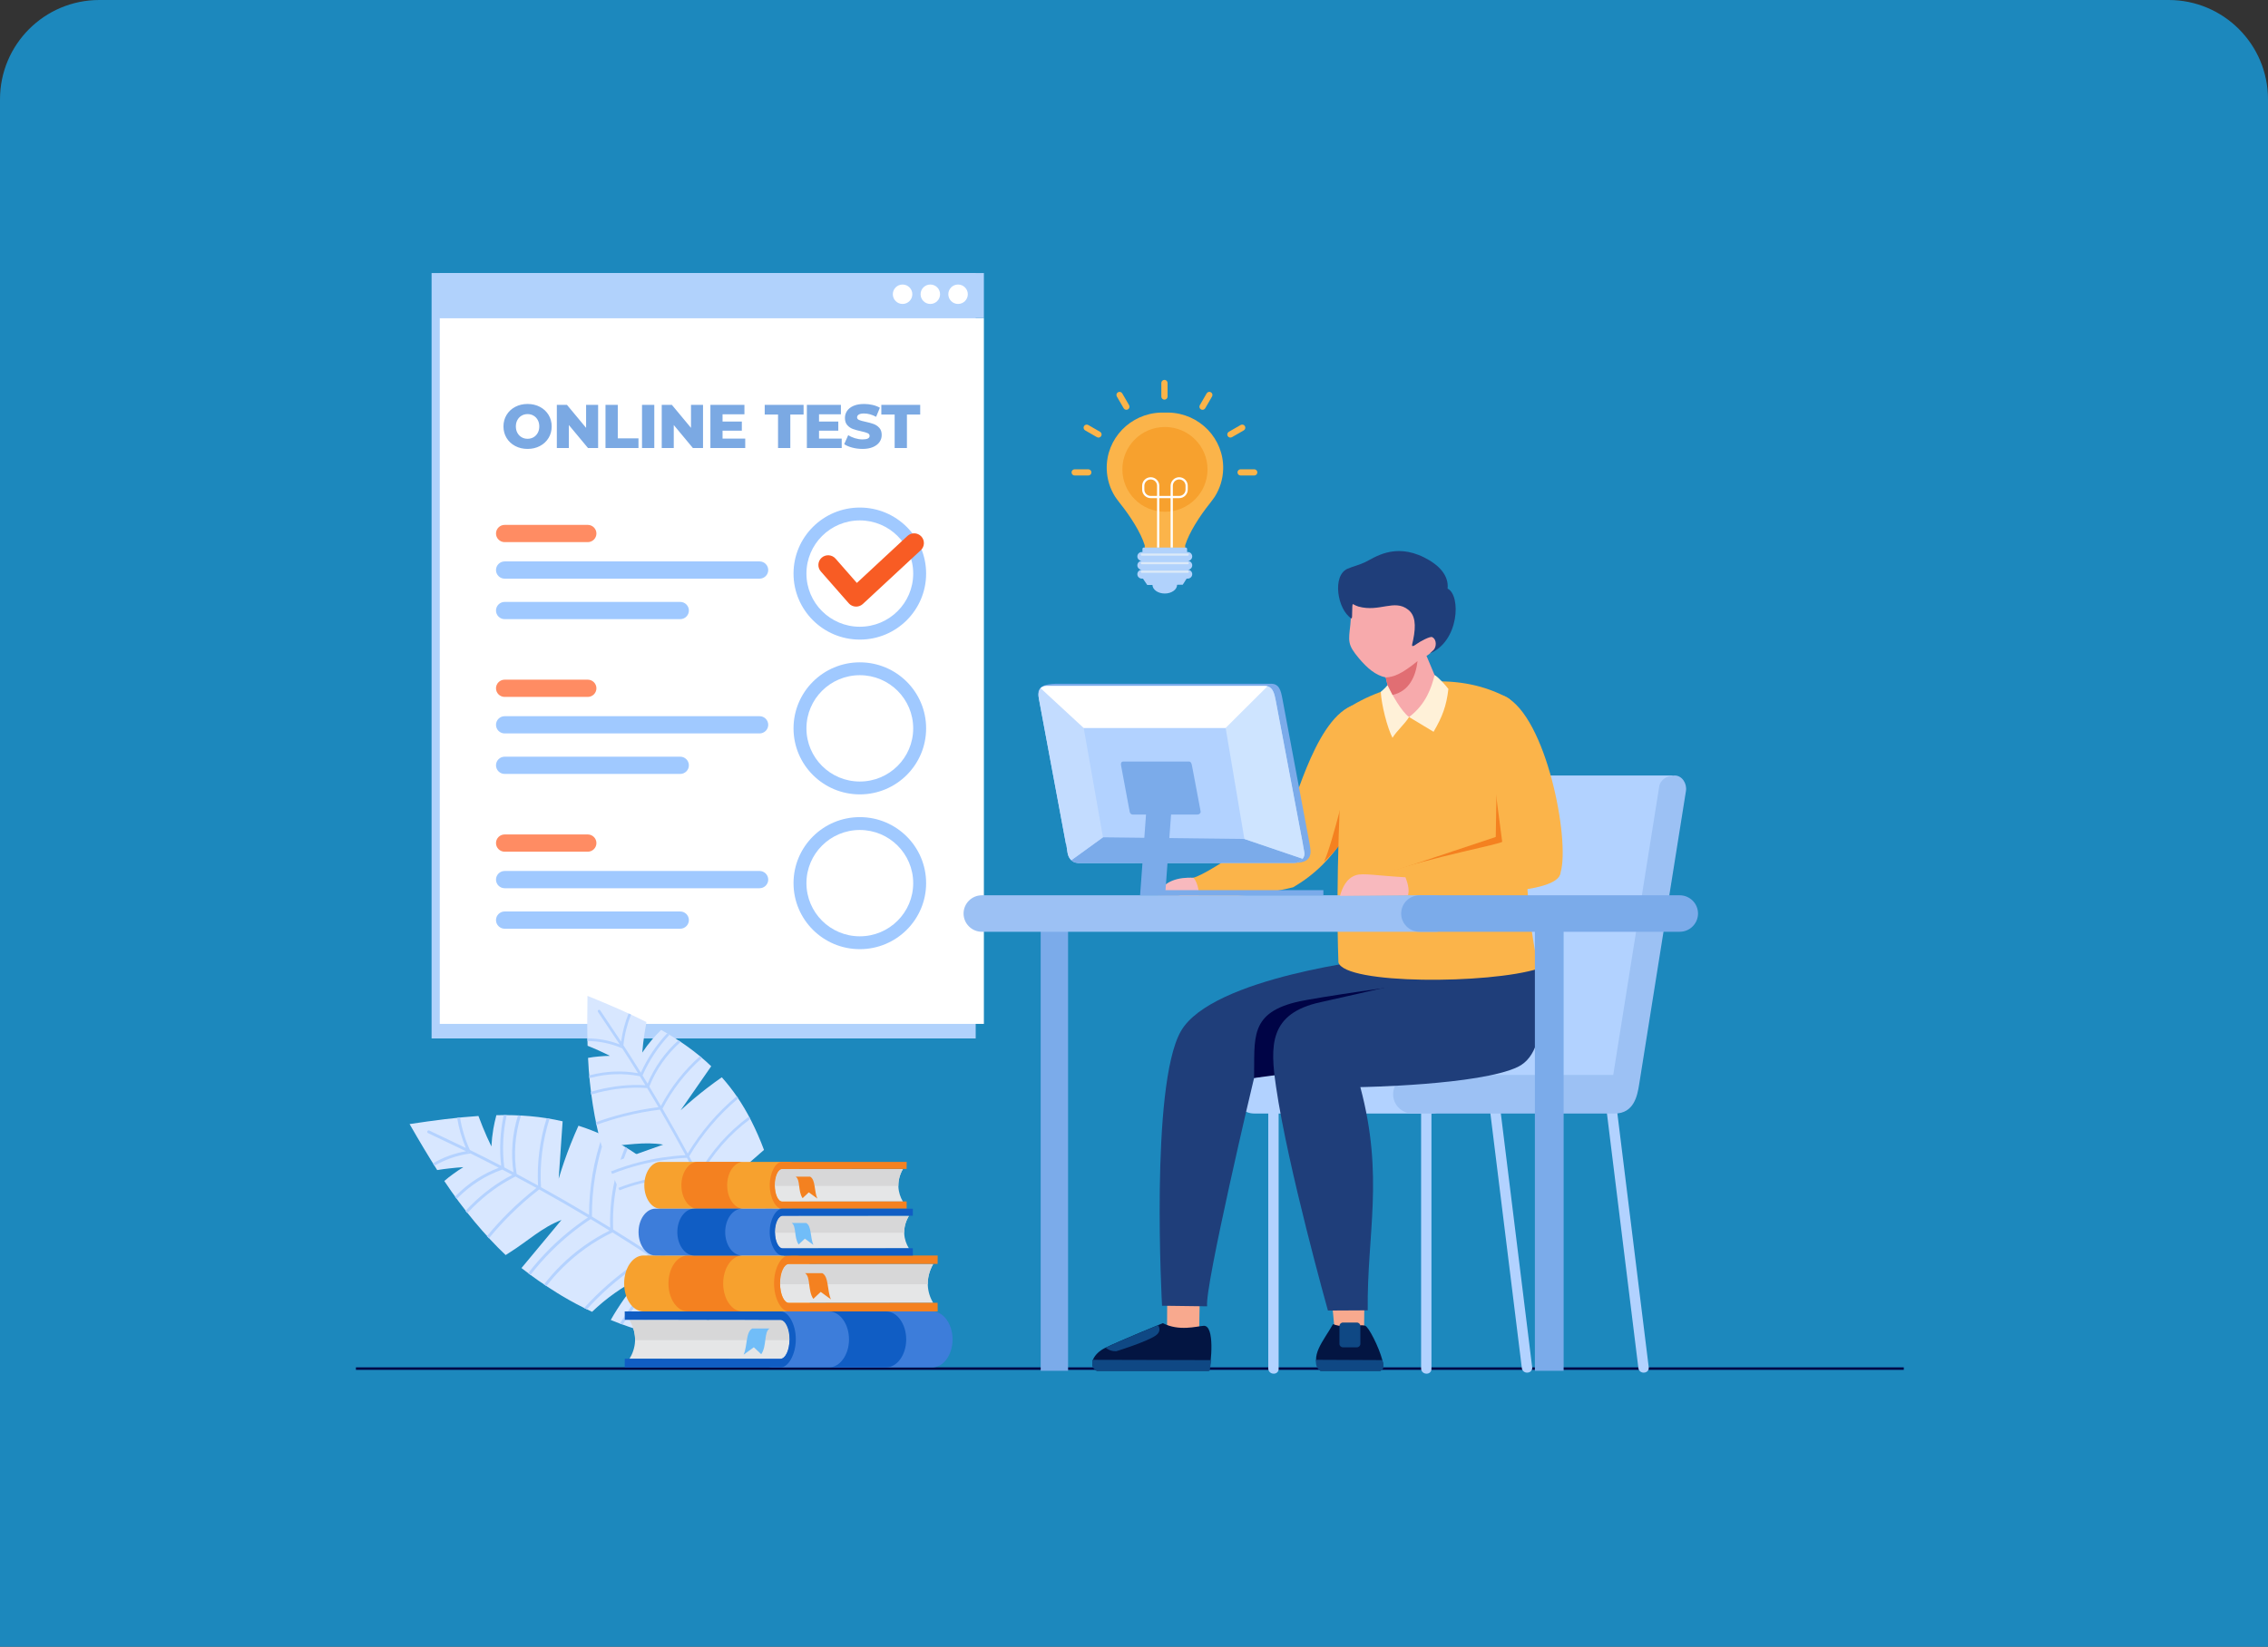 <svg width="274" height="199" viewBox="0 0 274 199" fill="none" xmlns="http://www.w3.org/2000/svg">
<rect x="0" y="0" width="274" height="199" fill="#333333" stroke="none"/>
<path d="M0 12C0 5.373 5.373 0 12 0H262C268.627 0 274 5.373 274 12V199H0V12Z" fill="#1C88BD"/>
<g clip-path="url(#clip0_484_802)">
<path d="M117.875 33H52.14V125.493H117.875V33Z" fill="#B1D2FC"/>
<path d="M84.048 145.683C85.39 147.152 86.628 148.728 87.735 150.38C86.664 151.322 85.67 152.349 84.762 153.443C85.877 152.605 87.118 151.933 88.423 151.446C90.6 154.917 93.503 159.524 94.274 163.39C91.467 163.647 87.204 162.732 84.233 162.317C84.775 161.203 85.352 160.114 85.971 159.046C84.789 159.97 83.674 160.975 82.632 162.059C79.634 161.529 76.64 160.674 73.784 159.516C74.772 157.748 76.004 156.105 77.227 154.477C75.14 155.538 73.216 156.909 71.527 158.529C70.263 157.937 69.041 157.288 67.858 156.581C67.661 156.462 67.465 156.342 67.268 156.218C65.708 155.246 64.301 154.27 63 153.237C63.26 152.925 63.52 152.613 63.779 152.301C65.13 150.678 66.484 149.048 67.834 147.426C65.476 148.323 63.744 149.994 61.605 151.337C61.432 151.445 61.26 151.558 61.088 151.669L61.086 151.667C58.648 149.365 55.956 146.169 53.675 142.718C54.031 142.408 54.404 142.116 54.79 141.841C55.173 141.558 55.576 141.29 55.982 141.044C55.426 141.08 54.87 141.132 54.312 141.195C53.815 141.251 53.314 141.316 52.818 141.398C51.757 139.733 50.66 137.893 49.482 135.839C52.447 135.39 55.2 135.034 57.801 134.862C57.966 135.313 58.141 135.759 58.323 136.202C58.643 136.994 58.991 137.775 59.368 138.541C59.403 137.832 59.48 137.126 59.6 136.422C59.7 135.866 59.819 135.315 59.966 134.766C62.762 134.701 65.4 134.906 67.972 135.507C67.924 136.154 67.886 136.802 67.838 137.448C67.725 139.114 67.607 140.775 67.496 142.443C67.915 141.034 68.396 139.646 68.936 138.279C69.234 137.526 69.551 136.779 69.885 136.038C71.962 136.692 74.001 137.635 76.061 138.937C77.211 139.667 78.341 140.471 79.432 141.348C79.234 141.958 79.035 142.568 78.835 143.181C78.361 144.644 77.889 146.106 77.411 147.565C78.53 146.286 79.645 145 80.764 143.722C80.972 143.486 81.175 143.25 81.38 143.017C82.308 143.86 83.198 144.749 84.05 145.683" fill="#D8E7FF"/>
<path d="M56.506 139.22L56.621 139.277L56.549 139.312C56.535 139.281 56.52 139.251 56.506 139.22ZM73.737 148.771L73.762 148.787L73.738 148.789V148.772L73.737 148.771ZM51.711 136.931C52.093 137.116 55.926 138.936 56.306 139.123C54.902 139.361 53.537 139.859 52.302 140.583L52.487 140.878C53.79 140.117 55.244 139.612 56.731 139.41L56.854 139.394C57.995 139.959 59.131 140.535 60.261 141.121C58.304 141.861 56.581 143.002 55.15 144.423C55.089 144.484 55.028 144.546 54.967 144.608C55.036 144.705 55.104 144.801 55.173 144.897C55.247 144.821 55.322 144.744 55.397 144.669C56.866 143.21 58.649 142.056 60.68 141.339C61.086 141.551 61.491 141.764 61.896 141.979C60.053 142.923 58.367 144.187 56.882 145.663C56.663 145.88 56.449 146.102 56.239 146.329C56.311 146.422 56.383 146.516 56.455 146.608C56.675 146.37 56.899 146.137 57.128 145.909C58.649 144.398 60.382 143.115 62.273 142.179C63.122 142.631 63.968 143.09 64.81 143.554C63.616 144.485 62.478 145.487 61.405 146.554C60.498 147.456 59.636 148.405 58.825 149.394C58.905 149.48 58.985 149.565 59.065 149.65C59.877 148.657 60.741 147.705 61.652 146.801C62.75 145.71 63.916 144.685 65.141 143.738C67.123 144.835 69.085 145.964 71.028 147.126C69.366 148.239 67.827 149.499 66.431 150.886C65.489 151.822 64.613 152.816 63.806 153.862C63.899 153.932 63.992 154.002 64.086 154.071C64.882 153.038 65.748 152.057 66.678 151.133C68.097 149.724 69.663 148.447 71.359 147.324C72.125 147.783 72.886 148.248 73.645 148.717C71.455 149.796 69.445 151.242 67.711 152.965C66.999 153.672 66.333 154.427 65.722 155.222C65.819 155.286 65.915 155.351 66.013 155.415C66.611 154.639 67.262 153.903 67.958 153.211C69.714 151.465 71.759 150.009 73.988 148.937L73.996 148.933C75.441 149.83 76.875 150.745 78.297 151.677C75.962 153.09 73.798 154.784 71.862 156.708C71.418 157.149 70.986 157.603 70.567 158.067C70.676 158.121 70.783 158.174 70.892 158.228C71.286 157.793 71.692 157.369 72.109 156.954C74.064 155.012 76.255 153.304 78.62 151.889C79.309 152.343 79.995 152.8 80.678 153.262C80.029 153.79 79.407 154.351 78.814 154.941C77.305 156.44 75.983 158.128 74.892 159.949C75.004 159.991 75.114 160.032 75.225 160.072C76.294 158.297 77.587 156.652 79.06 155.187C79.67 154.581 80.31 154.006 80.979 153.466C81.68 153.941 82.379 154.421 83.074 154.905C81.686 155.718 80.403 156.71 79.263 157.843C78.398 158.704 77.614 159.645 76.927 160.653C77.043 160.69 77.159 160.726 77.275 160.762C77.935 159.806 78.684 158.91 79.51 158.09C80.668 156.939 81.974 155.938 83.389 155.125C84.358 155.803 85.321 156.488 86.279 157.182C84.622 157.938 83.105 158.997 81.813 160.281C81.378 160.713 80.97 161.17 80.59 161.649C80.716 161.678 80.843 161.706 80.97 161.733C81.311 161.312 81.675 160.91 82.06 160.527C83.37 159.225 84.917 158.16 86.604 157.418C87.744 158.248 88.874 159.089 89.996 159.941C88.96 160.396 88.009 161.049 87.205 161.848C86.945 162.107 86.7 162.38 86.474 162.668L86.87 162.732C87.053 162.511 87.248 162.298 87.452 162.095C88.272 161.28 89.251 160.623 90.316 160.184C94.145 163.104 90.623 161.36 94.236 164.54L94.584 164.382C90.929 161.16 94.406 162.865 90.529 159.91C90.648 158.813 91.029 157.741 91.62 156.798C91.557 156.681 91.493 156.565 91.429 156.45C90.789 157.416 90.365 158.522 90.207 159.665C89.083 158.812 87.95 157.969 86.808 157.138C87.397 155.594 88.247 154.144 89.306 152.864L89.112 152.552C88.014 153.858 87.131 155.342 86.516 156.926C85.537 156.216 84.553 155.516 83.562 154.824C83.937 152.532 84.93 150.331 86.394 148.505C86.321 148.409 86.248 148.314 86.175 148.22C84.679 150.062 83.656 152.282 83.246 154.603C82.568 154.132 81.889 153.665 81.206 153.202C82.036 150.818 83.264 148.566 84.827 146.567C84.749 146.477 84.671 146.388 84.594 146.299C83.007 148.317 81.757 150.59 80.907 153C80.214 152.532 79.519 152.069 78.822 151.609C79.578 148.944 80.926 146.435 82.733 144.313C82.65 144.23 82.567 144.148 82.484 144.067C80.661 146.203 79.295 148.725 78.516 151.408C77.048 150.446 75.568 149.501 74.076 148.577C73.933 145.256 74.548 141.895 75.839 138.805C75.739 138.742 75.638 138.681 75.538 138.62C74.243 141.698 73.611 145.042 73.718 148.356C72.985 147.904 72.25 147.456 71.512 147.014C71.489 143.732 72.04 140.439 73.125 137.319C73.019 137.269 72.912 137.219 72.806 137.17C71.724 140.27 71.163 143.541 71.162 146.804C69.247 145.661 67.314 144.548 65.362 143.467C65.187 140.685 65.54 137.864 66.391 135.192C66.275 135.172 66.159 135.153 66.043 135.134C65.212 137.761 64.856 140.53 65.001 143.266C64.144 142.794 63.283 142.327 62.419 141.867C62.029 139.53 62.215 137.089 62.938 134.811C62.818 134.804 62.699 134.798 62.578 134.793C61.887 137.012 61.694 139.379 62.033 141.661C61.664 141.465 61.294 141.27 60.924 141.077C60.657 138.983 60.756 136.835 61.213 134.759C61.093 134.758 60.975 134.758 60.855 134.758C60.421 136.771 60.315 138.848 60.548 140.881C59.295 140.23 58.036 139.592 56.769 138.967C56.197 137.726 55.796 136.404 55.579 135.052L55.231 135.087C55.43 136.338 55.783 137.563 56.28 138.726C55.959 138.568 52.185 136.778 51.863 136.622C51.776 136.579 51.672 136.615 51.63 136.702C51.588 136.789 51.623 136.893 51.711 136.935L51.711 136.931Z" fill="#B4D2FF"/>
<path d="M118.864 38.44H53.129V123.733H118.864V38.44Z" fill="white"/>
<path d="M93.921 144.621C94.293 146.432 94.53 148.28 94.625 150.127C93.319 150.372 92.033 150.722 90.783 151.167C92.075 151.026 93.389 151.076 94.666 151.306C94.749 155.115 94.867 160.177 93.637 163.634C91.269 162.509 88.297 159.755 86.118 158.013C87.085 157.38 88.067 156.781 89.072 156.222C87.684 156.4 86.312 156.675 84.96 157.048C82.815 155.202 80.829 153.098 79.098 150.816C80.734 149.87 82.505 149.141 84.26 148.419C82.084 148.277 79.89 148.461 77.764 148.956C77.037 147.883 76.369 146.784 75.762 145.657C75.66 145.469 75.562 145.279 75.463 145.087C74.679 143.57 74.02 142.122 73.474 140.679C73.83 140.552 74.188 140.426 74.545 140.299C76.401 139.642 78.263 138.98 80.119 138.323C77.803 137.922 75.619 138.436 73.266 138.497C73.076 138.501 72.884 138.51 72.694 138.517V138.514C71.844 135.517 71.218 131.682 71.042 127.84C71.476 127.761 71.914 127.705 72.354 127.668C72.796 127.623 73.246 127.601 73.687 127.596C73.225 127.362 72.757 127.139 72.279 126.925C71.855 126.734 71.422 126.548 70.987 126.377C70.935 124.542 70.936 122.551 70.975 120.348C73.561 121.396 75.933 122.416 78.097 123.513C78.013 123.952 77.94 124.391 77.874 124.832C77.751 125.618 77.656 126.407 77.592 127.199C77.959 126.648 78.359 126.12 78.79 125.614C79.136 125.216 79.495 124.832 79.874 124.463C82.143 125.736 84.155 127.152 85.924 128.852C85.577 129.347 85.237 129.847 84.889 130.342C84.003 131.621 83.114 132.893 82.228 134.175C83.237 133.247 84.285 132.365 85.371 131.527C85.969 131.066 86.58 130.619 87.201 130.185C88.549 131.694 89.731 133.415 90.755 135.433C91.326 136.563 91.847 137.742 92.3 138.961C91.849 139.356 91.399 139.749 90.946 140.144C89.867 141.09 88.792 142.036 87.712 142.975C89.217 142.483 90.724 141.984 92.23 141.491C92.509 141.401 92.785 141.308 93.061 141.219C93.4 142.333 93.688 143.468 93.922 144.618" fill="#D8E7FF"/>
<path d="M74.98 126.387L75.045 126.487L74.971 126.481C74.974 126.45 74.977 126.418 74.98 126.387M84.197 142.2L84.21 142.225L84.19 142.214L84.197 142.2ZM72.239 122.281C72.455 122.61 74.652 125.884 74.867 126.213C73.629 125.738 72.299 125.488 70.966 125.481L70.972 125.805C72.379 125.813 73.783 126.1 75.069 126.643L75.176 126.689C75.819 127.682 76.451 128.682 77.075 129.687C75.156 129.35 73.232 129.445 71.409 129.903C71.33 129.923 71.252 129.943 71.174 129.964C71.182 130.074 71.192 130.184 71.201 130.293C71.296 130.267 71.392 130.241 71.489 130.217C73.361 129.747 75.339 129.669 77.306 130.059C77.53 130.422 77.751 130.784 77.972 131.148C76.047 131.029 74.094 131.241 72.201 131.717C71.922 131.788 71.644 131.863 71.368 131.944C71.381 132.054 71.394 132.162 71.408 132.27C71.697 132.184 71.987 132.104 72.28 132.031C74.219 131.543 76.218 131.339 78.178 131.487C78.641 132.252 79.099 133.02 79.551 133.791C78.151 133.969 76.762 134.232 75.393 134.575C74.236 134.867 73.093 135.216 71.972 135.623C71.995 135.729 72.018 135.836 72.042 135.942C73.166 135.533 74.312 135.182 75.473 134.89C76.873 134.538 78.295 134.272 79.728 134.095C80.788 135.912 81.818 137.747 82.817 139.597C80.956 139.699 79.123 139.977 77.344 140.424C76.143 140.727 74.966 141.106 73.821 141.56C73.861 141.66 73.903 141.759 73.945 141.859C75.076 141.411 76.237 141.037 77.423 140.739C79.231 140.284 81.094 140.007 82.988 139.913C83.38 140.643 83.767 141.376 84.151 142.111C81.883 141.936 79.583 142.138 77.373 142.694C76.466 142.922 75.572 143.211 74.703 143.556C74.749 143.654 74.796 143.751 74.843 143.849C75.693 143.512 76.565 143.232 77.453 143.008C79.692 142.445 82.024 142.25 84.319 142.45H84.328C85.055 143.854 85.765 145.266 86.457 146.686C83.914 146.709 81.373 147.037 78.905 147.658C78.338 147.801 77.777 147.958 77.219 148.131C77.28 148.225 77.341 148.319 77.403 148.413C77.926 148.253 78.453 148.105 78.984 147.972C81.477 147.346 84.046 147.019 86.614 147.01C86.948 147.699 87.278 148.39 87.604 149.084C86.832 149.199 86.066 149.352 85.31 149.543C83.385 150.027 81.522 150.749 79.779 151.689C79.847 151.774 79.917 151.86 79.987 151.945C81.69 151.031 83.511 150.329 85.39 149.856C86.168 149.661 86.954 149.505 87.748 149.389C88.082 150.102 88.411 150.818 88.736 151.534C87.237 151.526 85.737 151.711 84.283 152.077C83.18 152.354 82.102 152.735 81.071 153.215C81.147 153.299 81.222 153.383 81.297 153.468C82.282 153.016 83.31 152.655 84.362 152.39C85.838 152.019 87.362 151.838 88.883 151.859C89.334 152.861 89.777 153.866 90.211 154.875C88.525 154.693 86.805 154.821 85.157 155.235C84.604 155.374 84.058 155.546 83.525 155.749C83.612 155.832 83.7 155.914 83.788 155.996C84.263 155.822 84.746 155.672 85.237 155.549C86.908 155.129 88.654 155.011 90.359 155.218C90.874 156.422 91.376 157.631 91.867 158.845C90.82 158.717 89.747 158.789 88.722 159.046C88.391 159.13 88.064 159.232 87.745 159.354L88.031 159.594C88.284 159.504 88.541 159.425 88.801 159.36C89.846 159.097 90.943 159.035 92.005 159.189C93.672 163.342 91.689 160.276 93.059 164.533L93.413 164.572C92.029 160.262 93.995 163.275 92.308 159.072C92.927 158.251 93.745 157.574 94.668 157.1C94.673 156.977 94.677 156.854 94.682 156.731C93.708 157.201 92.839 157.885 92.168 158.724C91.677 157.508 91.173 156.296 90.657 155.09C91.867 154.134 93.24 153.377 94.698 152.855L94.692 152.514C93.19 153.038 91.775 153.806 90.525 154.781C90.082 153.75 89.63 152.722 89.168 151.699C90.562 150.044 92.409 148.754 94.453 147.987C94.441 147.876 94.428 147.766 94.415 147.655C92.337 148.42 90.457 149.709 89.019 151.372C88.703 150.674 88.383 149.978 88.058 149.284C89.861 147.77 91.921 146.551 94.126 145.694C94.107 145.585 94.088 145.477 94.067 145.369C91.833 146.23 89.747 147.456 87.915 148.98C87.585 148.277 87.251 147.577 86.912 146.878C88.791 145.105 91.069 143.738 93.528 142.897C93.501 142.792 93.475 142.687 93.446 142.582C90.967 143.426 88.669 144.795 86.763 146.572C86.049 145.106 85.316 143.648 84.565 142.201C86.038 139.478 88.136 137.081 90.646 135.221C90.596 135.123 90.544 135.026 90.493 134.93C87.986 136.778 85.883 139.153 84.383 141.854C84.014 141.144 83.64 140.438 83.261 139.733C84.811 137.098 86.826 134.725 89.185 132.744C89.124 132.654 89.063 132.564 89.001 132.474C86.654 134.441 84.642 136.791 83.081 139.4C82.096 137.578 81.082 135.77 80.037 133.98C81.227 131.672 82.858 129.582 84.816 127.849C84.733 127.778 84.649 127.708 84.565 127.638C82.644 129.346 81.036 131.391 79.844 133.648C79.384 132.864 78.919 132.082 78.448 131.304C79.253 129.249 80.568 127.386 82.236 125.906C82.144 125.844 82.05 125.782 81.957 125.721C80.343 127.169 79.058 128.97 78.237 130.957C78.036 130.625 77.833 130.294 77.629 129.964C78.416 128.162 79.523 126.491 80.881 125.047C80.786 124.99 80.691 124.933 80.596 124.877C79.286 126.281 78.209 127.892 77.423 129.628C76.732 128.514 76.029 127.405 75.315 126.305C75.45 125.04 75.762 123.793 76.235 122.608L75.94 122.471C75.501 123.566 75.197 124.714 75.04 125.879C74.858 125.601 72.695 122.378 72.512 122.101C72.463 122.026 72.362 122.005 72.286 122.055C72.211 122.104 72.19 122.204 72.24 122.279L72.239 122.281Z" fill="#B4D2FF"/>
<path d="M108.436 64.772C107.27 63.609 105.657 62.89 103.876 62.89C102.095 62.89 100.483 63.609 99.316 64.772C98.149 65.934 97.427 67.54 97.427 69.315C97.427 71.089 98.149 72.695 99.316 73.858C100.483 75.02 102.095 75.739 103.876 75.739C105.657 75.739 107.269 75.02 108.436 73.858C109.603 72.695 110.325 71.089 110.325 69.315C110.325 67.54 109.603 65.935 108.436 64.772ZM103.876 61.336C106.088 61.336 108.09 62.229 109.54 63.673C110.989 65.117 111.886 67.112 111.886 69.315C111.886 71.518 110.989 73.512 109.54 74.957C108.091 76.401 106.088 77.293 103.876 77.293C101.665 77.293 99.662 76.4 98.213 74.957C96.763 73.512 95.867 71.518 95.867 69.315C95.867 67.112 96.763 65.117 98.213 63.673C99.662 62.229 101.665 61.336 103.876 61.336Z" fill="#A0C9FF"/>
<path d="M108.084 50.094H106.474V48.923H111.17V50.094H109.567V54.145H108.084V50.094ZM104.197 54.249C103.772 54.249 103.361 54.197 102.961 54.092C102.562 53.988 102.237 53.848 101.988 53.674L102.475 52.585C102.709 52.739 102.982 52.864 103.291 52.959C103.601 53.053 103.906 53.1 104.205 53.1C104.774 53.1 105.058 52.959 105.058 52.675C105.058 52.526 104.977 52.416 104.815 52.343C104.652 52.271 104.392 52.195 104.032 52.116C103.638 52.031 103.308 51.94 103.044 51.843C102.779 51.746 102.552 51.591 102.362 51.377C102.172 51.163 102.078 50.875 102.078 50.512C102.078 50.193 102.165 49.906 102.34 49.65C102.514 49.394 102.775 49.191 103.122 49.042C103.47 48.893 103.895 48.819 104.4 48.819C104.744 48.819 105.083 48.857 105.418 48.934C105.753 49.011 106.047 49.125 106.302 49.274L105.845 50.371C105.345 50.102 104.862 49.968 104.392 49.968C104.098 49.968 103.883 50.012 103.748 50.099C103.613 50.186 103.546 50.299 103.546 50.438C103.546 50.578 103.626 50.682 103.786 50.752C103.945 50.822 104.202 50.894 104.557 50.968C104.956 51.053 105.287 51.144 105.549 51.241C105.811 51.338 106.039 51.492 106.231 51.703C106.423 51.915 106.519 52.202 106.519 52.565C106.519 52.879 106.431 53.162 106.257 53.415C106.082 53.669 105.82 53.871 105.47 54.023C105.121 54.175 104.696 54.251 104.197 54.251L104.197 54.249ZM101.688 53.003V54.145H97.479V48.922H101.59V50.064H98.947V50.944H101.276V52.048H98.947V53.003H101.688ZM93.996 50.094H92.386V48.923H97.082V50.094H95.479V54.145H93.996V50.094ZM90.033 53.003V54.145H85.825V48.922H89.936V50.064H87.293V50.944H89.622V52.048H87.293V53.003H90.033ZM84.933 48.922V54.145H83.712L81.398 51.362V54.145H79.945V48.922H81.166L83.48 51.705V48.922H84.933ZM77.563 48.922H79.046V54.145H77.563V48.922ZM73.151 48.922H74.635V52.973H77.136V54.144H73.151V48.921V48.922ZM72.26 48.922V54.145H71.039L68.725 51.362V54.145H67.272V48.922H68.493L70.807 51.705V48.922H72.26ZM63.737 53.026C64.001 53.026 64.241 52.964 64.456 52.839C64.67 52.715 64.84 52.539 64.965 52.313C65.09 52.087 65.152 51.827 65.152 51.534C65.152 51.24 65.09 50.981 64.965 50.754C64.84 50.528 64.67 50.353 64.456 50.228C64.242 50.104 64.002 50.042 63.737 50.042C63.472 50.042 63.233 50.104 63.018 50.228C62.803 50.353 62.634 50.528 62.509 50.754C62.384 50.981 62.322 51.24 62.322 51.534C62.322 51.827 62.384 52.087 62.509 52.313C62.634 52.54 62.803 52.715 63.018 52.839C63.232 52.964 63.472 53.026 63.737 53.026ZM63.737 54.249C63.182 54.249 62.685 54.133 62.243 53.899C61.801 53.665 61.454 53.341 61.202 52.929C60.95 52.516 60.824 52.052 60.824 51.534C60.824 51.016 60.95 50.551 61.202 50.138C61.454 49.726 61.801 49.403 62.243 49.169C62.685 48.935 63.183 48.818 63.737 48.818C64.291 48.818 64.789 48.935 65.231 49.169C65.673 49.403 66.02 49.726 66.272 50.138C66.524 50.551 66.65 51.017 66.65 51.534C66.65 52.051 66.524 52.516 66.272 52.929C66.02 53.342 65.673 53.665 65.231 53.899C64.789 54.133 64.291 54.249 63.737 54.249Z" fill="#7BA9E3"/>
<path fill-rule="evenodd" clip-rule="evenodd" d="M103.517 70.445L109.632 64.765C110.109 64.323 110.859 64.35 111.302 64.825C111.746 65.3 111.72 66.048 111.242 66.489L104.226 73.002L104.208 73.017C103.719 73.442 102.97 73.392 102.542 72.907L99.162 69.053C98.734 68.567 98.784 67.818 99.272 67.392C99.761 66.966 100.511 67.017 100.939 67.502L103.517 70.445H103.517Z" fill="#F85C24"/>
<path d="M108.436 83.476C107.27 82.314 105.657 81.595 103.876 81.595C102.095 81.595 100.483 82.314 99.316 83.476C98.149 84.638 97.427 86.245 97.427 88.019C97.427 89.793 98.149 91.399 99.316 92.562C100.483 93.724 102.095 94.444 103.876 94.444C105.657 94.444 107.269 93.724 108.436 92.562C109.603 91.4 110.325 89.793 110.325 88.019C110.325 86.245 109.603 84.639 108.436 83.476ZM103.876 80.04C106.088 80.04 108.09 80.934 109.54 82.377C110.989 83.821 111.886 85.816 111.886 88.019C111.886 90.222 110.989 92.217 109.54 93.661C108.091 95.105 106.088 95.998 103.876 95.998C101.665 95.998 99.662 95.105 98.213 93.661C96.763 92.217 95.867 90.222 95.867 88.019C95.867 85.816 96.763 83.821 98.213 82.377C99.662 80.934 101.665 80.04 103.876 80.04Z" fill="#A0C9FF"/>
<path d="M108.436 102.182C107.27 101.019 105.657 100.3 103.876 100.3C102.095 100.3 100.483 101.019 99.316 102.182C98.149 103.344 97.427 104.95 97.427 106.724C97.427 108.499 98.149 110.104 99.316 111.267C100.483 112.43 102.095 113.149 103.876 113.149C105.657 113.149 107.269 112.43 108.436 111.267C109.603 110.105 110.325 108.499 110.325 106.724C110.325 104.95 109.603 103.345 108.436 102.182ZM103.876 98.746C106.088 98.746 108.09 99.639 109.54 101.082C110.989 102.526 111.886 104.521 111.886 106.724C111.886 108.927 110.989 110.922 109.54 112.366C108.091 113.81 106.088 114.703 103.876 114.703C101.665 114.703 99.662 113.81 98.213 112.366C96.763 110.923 95.867 108.927 95.867 106.724C95.867 104.521 96.763 102.527 98.213 101.082C99.662 99.639 101.665 98.746 103.876 98.746Z" fill="#A0C9FF"/>
<path fill-rule="evenodd" clip-rule="evenodd" d="M60.968 63.43H71.009C71.585 63.43 72.055 63.899 72.055 64.473C72.055 65.046 71.585 65.515 71.009 65.515H60.968C60.392 65.515 59.922 65.046 59.922 64.473C59.922 63.899 60.392 63.43 60.968 63.43Z" fill="#FF8C63"/>
<path fill-rule="evenodd" clip-rule="evenodd" d="M60.968 67.845H91.765C92.34 67.845 92.811 68.314 92.811 68.887C92.811 69.46 92.34 69.929 91.765 69.929H60.968C60.392 69.929 59.922 69.46 59.922 68.887C59.922 68.314 60.392 67.845 60.968 67.845Z" fill="#A0C9FF"/>
<path fill-rule="evenodd" clip-rule="evenodd" d="M60.968 72.738H82.18C82.755 72.738 83.226 73.207 83.226 73.78C83.226 74.353 82.755 74.822 82.18 74.822H60.968C60.392 74.822 59.922 74.353 59.922 73.78C59.922 73.207 60.392 72.738 60.968 72.738Z" fill="#A0C9FF"/>
<path fill-rule="evenodd" clip-rule="evenodd" d="M60.968 82.135H71.009C71.585 82.135 72.055 82.605 72.055 83.178C72.055 83.751 71.585 84.22 71.009 84.22H60.968C60.392 84.22 59.922 83.751 59.922 83.178C59.922 82.605 60.392 82.135 60.968 82.135Z" fill="#FF8C63"/>
<path fill-rule="evenodd" clip-rule="evenodd" d="M60.968 100.84H71.009C71.585 100.84 72.055 101.309 72.055 101.882C72.055 102.456 71.585 102.925 71.009 102.925H60.968C60.392 102.925 59.922 102.456 59.922 101.882C59.922 101.309 60.392 100.84 60.968 100.84Z" fill="#FF8C63"/>
<path fill-rule="evenodd" clip-rule="evenodd" d="M60.968 86.549H91.765C92.34 86.549 92.811 87.018 92.811 87.591C92.811 88.165 92.34 88.633 91.765 88.633H60.968C60.392 88.633 59.922 88.165 59.922 87.591C59.922 87.018 60.392 86.549 60.968 86.549Z" fill="#A0C9FF"/>
<path fill-rule="evenodd" clip-rule="evenodd" d="M60.968 105.254H91.765C92.34 105.254 92.811 105.723 92.811 106.296C92.811 106.87 92.34 107.339 91.765 107.339H60.968C60.392 107.339 59.922 106.87 59.922 106.296C59.922 105.723 60.392 105.254 60.968 105.254Z" fill="#A0C9FF"/>
<path fill-rule="evenodd" clip-rule="evenodd" d="M60.968 91.443H82.18C82.755 91.443 83.226 91.912 83.226 92.485C83.226 93.058 82.755 93.527 82.18 93.527H60.968C60.392 93.527 59.922 93.058 59.922 92.485C59.922 91.912 60.392 91.443 60.968 91.443Z" fill="#A0C9FF"/>
<path fill-rule="evenodd" clip-rule="evenodd" d="M60.968 110.148H82.18C82.755 110.148 83.226 110.617 83.226 111.19C83.226 111.763 82.755 112.232 82.18 112.232H60.968C60.392 112.232 59.922 111.763 59.922 111.19C59.922 110.617 60.392 110.148 60.968 110.148Z" fill="#A0C9FF"/>
<path d="M118.864 33H53.129V38.44H118.864V33Z" fill="#B1D2FC"/>
<path fill-rule="evenodd" clip-rule="evenodd" d="M109.042 34.385C109.692 34.385 110.219 34.91 110.219 35.558C110.219 36.206 109.692 36.731 109.042 36.731C108.391 36.731 107.864 36.206 107.864 35.558C107.864 34.91 108.391 34.385 109.042 34.385Z" fill="white"/>
<path fill-rule="evenodd" clip-rule="evenodd" d="M112.393 34.385C113.044 34.385 113.571 34.91 113.571 35.558C113.571 36.206 113.044 36.731 112.393 36.731C111.743 36.731 111.216 36.206 111.216 35.558C111.216 34.91 111.743 34.385 112.393 34.385Z" fill="white"/>
<path fill-rule="evenodd" clip-rule="evenodd" d="M115.745 34.385C116.395 34.385 116.923 34.91 116.923 35.558C116.923 36.206 116.395 36.731 115.745 36.731C115.094 36.731 114.567 36.206 114.567 35.558C114.567 34.91 115.094 34.385 115.745 34.385Z" fill="white"/>
<path d="M230 165.242H43V165.543H230V165.242Z" fill="#000446"/>
<path fill-rule="evenodd" clip-rule="evenodd" d="M195.302 133.774L194.06 133.936L197.936 165.333C197.978 165.674 198.292 165.916 198.634 165.872L198.704 165.863C199.007 165.823 199.224 165.544 199.187 165.243L195.301 133.775L195.302 133.774Z" fill="#B2D2FF"/>
<path fill-rule="evenodd" clip-rule="evenodd" d="M172.937 133.727H171.685V165.376C171.685 165.719 171.967 165.999 172.311 165.999H172.383C172.688 165.999 172.937 165.75 172.937 165.447V133.727Z" fill="#B2D2FF"/>
<path fill-rule="evenodd" clip-rule="evenodd" d="M154.473 133.727H153.221V165.376C153.221 165.719 153.502 165.999 153.847 165.999H153.918C154.223 165.999 154.473 165.75 154.473 165.447V133.727Z" fill="#B2D2FF"/>
<path fill-rule="evenodd" clip-rule="evenodd" d="M181.221 133.774L179.979 133.936L183.856 165.333C183.898 165.674 184.212 165.916 184.553 165.872L184.624 165.863C184.926 165.823 185.144 165.544 185.106 165.243L181.221 133.775V133.774Z" fill="#B2D2FF"/>
<path fill-rule="evenodd" clip-rule="evenodd" d="M165.587 93.914C163.949 99.105 161.564 104.144 156.213 107.228C151.511 108.432 141.877 109.045 142.158 107.892C142.418 106.827 142.165 106.618 143.807 106.064C144.777 106.663 155.233 98.985 155.348 98.958C156.153 98.767 158.541 87.285 163.292 85.287C163.827 84.848 166.923 91.313 165.587 93.915" fill="#FBB44A"/>
<path fill-rule="evenodd" clip-rule="evenodd" d="M163.046 100.288C162.776 100.767 161.746 102.545 159.951 104.148C160.986 102.011 163.16 92.712 163.16 92.712L163.045 100.288H163.046Z" fill="#F48120"/>
<path fill-rule="evenodd" clip-rule="evenodd" d="M172.983 129.908H151.522C150.237 129.908 149.185 130.956 149.185 132.236C149.185 133.517 150.237 134.565 151.522 134.565H172.983C174.269 134.565 175.321 133.517 175.321 132.236C175.321 130.955 174.269 129.908 172.983 129.908Z" fill="#B2D2FF"/>
<path fill-rule="evenodd" clip-rule="evenodd" d="M180.206 93.716H202.065L196.567 129.995L174.709 130.015C174.624 130.015 174.539 130.008 174.453 129.995C173.552 129.995 172.951 129.016 173.092 128.13L178.334 95.072C178.474 94.186 179.306 93.716 180.206 93.716V93.716Z" fill="#B2D2FF"/>
<path fill-rule="evenodd" clip-rule="evenodd" d="M200.449 95.072L194.896 129.908H170.642C169.357 129.908 168.305 130.956 168.305 132.236C168.305 133.516 169.357 134.564 170.642 134.564H195.077C197.41 134.564 197.814 132.388 198.024 131.07L203.683 95.58C203.823 94.695 203.222 93.715 202.322 93.715C201.421 93.715 200.591 94.186 200.449 95.071" fill="#9CC1F4"/>
<path fill-rule="evenodd" clip-rule="evenodd" d="M140.986 161.443L141.013 156.91L144.94 157.023L144.857 161.663L140.986 161.443Z" fill="#F8A98E"/>
<path fill-rule="evenodd" clip-rule="evenodd" d="M175.427 117.479L166.686 115.828C166.686 115.828 146.412 118.035 142.66 124.624C138.908 131.213 140.387 157.792 140.387 157.792L145.837 157.864C145.483 155.675 151.486 130.279 151.506 130.274L174.355 122.173L175.428 117.479H175.427Z" fill="#1F3E7A"/>
<path fill-rule="evenodd" clip-rule="evenodd" d="M175.427 117.479L172.356 118.852C169.83 118.899 158.892 120.601 157.058 120.994C150.844 122.328 151.608 125.472 151.506 130.274L156.021 129.664L174.355 122.174L175.428 117.48L175.427 117.479Z" fill="#000446"/>
<path fill-rule="evenodd" clip-rule="evenodd" d="M161.235 160.688L160.861 156.745L164.832 156.84L164.794 161.354L161.235 160.688Z" fill="#F8A98E"/>
<path fill-rule="evenodd" clip-rule="evenodd" d="M161.04 160.02C159.918 162.029 158.089 163.949 159.517 165.655H166.787C166.799 165.623 166.811 165.587 166.822 165.55C166.893 165.316 167.232 165.218 167.005 164.363C166.583 162.775 165.346 160.333 164.92 160.208C164.076 159.959 162.878 160.661 161.041 160.02" fill="#031542"/>
<path fill-rule="evenodd" clip-rule="evenodd" d="M158.975 164.327V164.33C158.959 164.863 159.014 165.335 159.517 165.655H166.786C167.162 165.438 167.26 165.289 167.004 164.363L158.975 164.327Z" fill="#0F4884"/>
<path fill-rule="evenodd" clip-rule="evenodd" d="M163.926 159.824H162.242C162.011 159.824 161.821 160.012 161.821 160.243V162.399C161.821 162.63 162.011 162.819 162.242 162.819H163.926C164.158 162.819 164.347 162.63 164.347 162.399V160.243C164.347 160.012 164.158 159.824 163.926 159.824Z" fill="#0F4884"/>
<path fill-rule="evenodd" clip-rule="evenodd" d="M185.431 116.524C185.431 116.524 187.972 126.738 183.357 128.939C178.743 131.14 164.344 131.373 164.344 131.373C167.247 142.229 165.128 149.102 165.238 158.349L160.429 158.374C160.429 158.374 155.582 141.108 154.158 131.318C153.439 126.379 153.289 122.452 159.569 121.104C161.681 120.651 175.427 117.479 175.427 117.479L185.431 116.523V116.524Z" fill="#1F3E7A"/>
<path fill-rule="evenodd" clip-rule="evenodd" d="M183.07 85.182C186.513 93.05 182.446 100.804 185.862 117.056C179.943 118.936 162.451 118.993 161.697 116.301C161.333 106.022 161.926 96.17 162.345 85.897C167.58 82.283 175.236 81.101 181.233 83.871C181.551 84.017 182.057 84.234 182.358 84.473C182.666 84.718 182.768 84.985 183.071 85.182" fill="#FBB44A"/>
<path fill-rule="evenodd" clip-rule="evenodd" d="M167.938 105.396L180.703 101.141L180.788 95.97L182.204 94.078C182.204 94.078 185.091 98.477 185.102 98.775C185.113 99.073 183.827 103.544 183.942 103.549C184.058 103.554 176.323 106.116 175.687 106.265C175.051 106.414 167.938 105.396 167.938 105.396" fill="#F48120"/>
<path fill-rule="evenodd" clip-rule="evenodd" d="M181.817 84.155C186.809 86.597 189.685 101.482 188.542 105.415C188.345 108.241 176.751 107.874 168.495 108.958C167.362 108.127 166.437 107.032 167.496 105.498C172.567 103.641 181.497 101.983 181.482 101.714C180.778 96.327 179.708 88.931 180.095 85.351C180.142 84.926 181.383 83.942 181.817 84.155" fill="#FBB44A"/>
<path d="M129.036 112.245H125.726V165.656H129.036V112.245Z" fill="#7BABEA"/>
<path fill-rule="evenodd" clip-rule="evenodd" d="M118.622 108.192H173.687V112.601H118.622C117.405 112.601 116.409 111.609 116.409 110.396C116.409 109.184 117.405 108.192 118.622 108.192Z" fill="#9CC1F4"/>
<path fill-rule="evenodd" clip-rule="evenodd" d="M171.49 108.192H202.928C204.146 108.192 205.141 109.184 205.141 110.396C205.141 111.609 204.146 112.601 202.928 112.601H188.904V165.656H185.431V112.601H171.49C170.273 112.601 169.277 111.609 169.277 110.396C169.277 109.184 170.273 108.192 171.49 108.192Z" fill="#7BABEA"/>
<path fill-rule="evenodd" clip-rule="evenodd" d="M140.484 159.899C140.484 159.899 135.248 162.041 133.503 162.893C132.147 163.554 131.38 164.946 132.493 165.655H146.054C146.066 165.623 146.077 165.588 146.089 165.55C146.29 164.882 146.818 160.113 145.407 160.219C144.531 160.285 142.443 160.904 140.484 159.899Z" fill="#031542"/>
<path fill-rule="evenodd" clip-rule="evenodd" d="M131.952 164.33V164.333L131.964 164.871C131.984 165.294 132.134 165.426 132.495 165.655H146.119C146.131 165.622 146.142 165.587 146.154 165.549C146.194 165.419 146.29 164.741 146.337 164.365L131.953 164.329L131.952 164.33Z" fill="#0F4884"/>
<path fill-rule="evenodd" clip-rule="evenodd" d="M139.907 160.143C138.021 160.924 134.86 162.247 133.562 162.865C134.24 163.386 134.888 163.283 134.888 163.283C134.888 163.283 138.57 162.138 139.617 161.398C140.236 160.961 140.112 160.471 139.907 160.143Z" fill="#0F4884"/>
<path fill-rule="evenodd" clip-rule="evenodd" d="M164.159 79.536C165.192 80.765 166.19 81.604 167.412 81.87L167.933 84.03C167.565 85.559 167.911 86.835 169.879 86.719C175.128 85.754 173.64 82.307 173.554 82.149L172.339 79.259C172.51 79.209 173.776 78.117 174.122 77.915C174.467 77.713 174.845 76.868 174.703 76.104C174.56 75.339 173.446 75.86 173.446 75.86C174.407 73.59 175.64 71.631 173.142 70.378C170.644 69.125 165.613 69.235 165.613 69.235L162.494 68.918C163.096 69.823 163.389 73.243 163.138 75.482C162.914 77.489 162.772 77.886 164.159 79.535" fill="#F7AAAC"/>
<path fill-rule="evenodd" clip-rule="evenodd" d="M170.232 86.649C171.076 87.182 172.347 87.901 173.191 88.434C174.269 86.591 174.748 85.29 174.982 83.258C174.672 82.833 173.697 81.755 173.312 81.574C172.963 83.033 172.284 85.112 170.232 86.65" fill="#FFF1D8"/>
<path fill-rule="evenodd" clip-rule="evenodd" d="M170.232 86.649C169.723 87.489 168.737 88.322 168.228 89.162C167.601 87.949 166.896 85.184 166.813 83.609C167.103 83.325 167.266 83.24 167.635 82.792C168.094 83.832 169.344 86.028 170.233 86.649" fill="#FFF1D8"/>
<path fill-rule="evenodd" clip-rule="evenodd" d="M171.257 79.889C171.034 81.762 170.229 83.537 168.239 83.981L167.634 82.792L167.412 81.87C168.37 81.801 169.256 81.516 171.257 79.889Z" fill="#E16E73"/>
<path fill-rule="evenodd" clip-rule="evenodd" d="M161.883 108.261C162.135 107.393 162.608 106.142 163.821 105.758C164.683 105.486 166.371 105.821 169.795 106.016C170.216 107.101 170.224 107.666 170.11 108.174L161.883 108.262V108.261Z" fill="#F8B9BE"/>
<path fill-rule="evenodd" clip-rule="evenodd" d="M144.797 108.19C142.766 108.18 140.497 108.207 139.895 108.181C140.49 106.416 142.49 105.979 144.159 106.076C144.56 106.348 144.937 107.71 144.796 108.19" fill="#F8B9BE"/>
<path fill-rule="evenodd" clip-rule="evenodd" d="M127.87 82.63H153.56C154.556 82.63 154.746 83.469 154.931 84.455L158.22 102.002C158.354 102.84 158.72 104.257 156.494 104.264L130.177 104.282L125.472 84.175C125.133 82.63 127.011 82.63 127.869 82.63" fill="#7BABEA"/>
<path fill-rule="evenodd" clip-rule="evenodd" d="M126.45 82.887H152.761C153.756 82.887 153.945 83.727 154.132 84.712L157.401 102.002H157.398L157.579 103.029C157.698 103.708 157.013 104.282 156.322 104.282H130.225C129.534 104.282 129.068 103.711 128.967 103.029L128.815 102.002H128.782L125.513 84.458C125.354 83.609 125.594 82.886 126.452 82.886" fill="#B2D2FF"/>
<path fill-rule="evenodd" clip-rule="evenodd" d="M157.374 103.78C157.134 104.082 156.729 104.282 156.321 104.282H130.224C129.903 104.282 129.632 104.159 129.422 103.96L133.251 101.185L150.334 101.386L157.373 103.78H157.374Z" fill="#7BABEA"/>
<path fill-rule="evenodd" clip-rule="evenodd" d="M129.422 103.959C129.18 103.728 129.021 103.395 128.967 103.029L128.814 102.002H128.781L125.512 84.458C125.4 83.857 125.487 83.321 125.851 83.058L130.925 87.98L133.252 101.184L129.422 103.959Z" fill="#C3DCFF"/>
<path fill-rule="evenodd" clip-rule="evenodd" d="M153.138 82.936C153.81 83.129 153.971 83.867 154.132 84.712L157.401 102.001H157.398L157.579 103.029C157.627 103.308 157.541 103.569 157.374 103.779L150.335 101.386L148.075 87.981L153.14 82.936H153.138Z" fill="#CEE4FF"/>
<path fill-rule="evenodd" clip-rule="evenodd" d="M126.45 82.887H152.761C152.902 82.887 153.028 82.904 153.139 82.936L148.075 87.981H130.925L125.725 83.171C125.885 82.993 126.123 82.887 126.451 82.887" fill="white"/>
<path fill-rule="evenodd" clip-rule="evenodd" d="M135.717 92.025H143.604C143.902 92.025 143.959 92.276 144.015 92.572L144.994 97.755H144.994L145.048 98.063C145.083 98.266 144.878 98.438 144.671 98.438H136.848C136.641 98.438 136.501 98.267 136.471 98.063L136.425 97.755H136.415L135.435 92.496C135.388 92.241 135.46 92.025 135.717 92.025Z" fill="#7BABEA"/>
<path fill-rule="evenodd" clip-rule="evenodd" d="M138.828 93.319H141.854L140.763 108.181H137.737L138.828 93.319Z" fill="#7BABEA"/>
<path d="M159.878 107.573H140.222V108.192H159.878V107.573Z" fill="#7BABEA"/>
<path fill-rule="evenodd" clip-rule="evenodd" d="M174.887 71.129C175.05 69.502 173.806 68.239 172.051 67.363C168.414 65.546 165.988 67.439 164.879 67.957C164.113 68.316 163.564 68.403 162.806 68.727C160.907 69.537 161.567 73.676 163.268 74.739C163.437 74.844 163.278 72.92 163.461 73.008C163.658 73.121 163.87 73.217 164.098 73.294C166.666 74.016 168.444 72.357 170.12 73.676C170.951 74.329 171.113 75.478 170.715 77.383C170.598 77.944 170.378 78.384 171.173 77.804C171.538 77.538 172.765 76.858 173.028 76.995C173.614 77.299 173.531 78.202 173.185 78.557C173.03 78.716 172.728 78.966 172.728 78.966C176.287 77.526 176.526 71.939 174.888 71.129" fill="#1F3E7A"/>
<path d="M135.281 60.788C136.551 62.37 137.817 64.352 138.296 65.895V66.523H143.183V65.895C143.661 64.352 144.928 62.37 146.198 60.788C146.419 60.53 146.563 60.279 146.763 60.018C147.373 59.049 147.739 57.913 147.772 56.69C147.87 53.016 144.93 49.957 141.204 49.858C141.048 49.854 140.893 49.855 140.739 49.861C140.586 49.855 140.43 49.854 140.274 49.858C136.549 49.957 133.608 53.016 133.707 56.69C133.739 57.913 134.105 59.049 134.716 60.018C134.916 60.278 135.061 60.529 135.281 60.788Z" fill="#FBB44A"/>
<path fill-rule="evenodd" clip-rule="evenodd" d="M140.739 51.6C143.58 51.6 145.882 53.894 145.882 56.723C145.882 59.553 143.58 61.847 140.739 61.847C137.899 61.847 135.596 59.553 135.596 56.723C135.596 53.894 137.899 51.6 140.739 51.6Z" fill="#F7A12E"/>
<path fill-rule="evenodd" clip-rule="evenodd" d="M138.196 66.168H143.241C143.337 66.168 143.415 66.243 143.415 66.336V69.854H143.403L142.887 70.662L142.207 70.667V70.669C142.207 71.252 141.54 71.724 140.719 71.724C139.897 71.724 139.246 71.263 139.23 70.69L138.602 70.695L138.034 69.854H138.022V66.336C138.022 66.243 138.1 66.168 138.196 66.168" fill="#B1D2FC"/>
<path fill-rule="evenodd" clip-rule="evenodd" d="M137.942 66.708H143.496C143.792 66.708 144.034 66.949 144.034 67.244C144.034 67.539 143.792 67.78 143.496 67.78C143.792 67.78 144.034 68.021 144.034 68.316C144.034 68.611 143.792 68.852 143.496 68.852C143.792 68.852 144.034 69.093 144.034 69.388C144.034 69.682 143.792 69.923 143.496 69.923H137.942C137.646 69.923 137.404 69.682 137.404 69.388C137.404 69.093 137.646 68.852 137.942 68.852C137.646 68.852 137.404 68.611 137.404 68.316C137.404 68.021 137.646 67.78 137.942 67.78C137.646 67.78 137.404 67.539 137.404 67.244C137.404 66.949 137.646 66.708 137.942 66.708Z" fill="#B1D2FC"/>
<path fill-rule="evenodd" clip-rule="evenodd" d="M137.94 66.892H143.498C143.569 66.892 143.627 66.95 143.627 67.02C143.627 67.091 143.569 67.148 143.498 67.148H137.94C137.869 67.148 137.812 67.091 137.812 67.02C137.812 66.95 137.869 66.892 137.94 66.892Z" fill="#DDEAF8"/>
<path fill-rule="evenodd" clip-rule="evenodd" d="M137.94 67.927H143.498C143.569 67.927 143.627 67.985 143.627 68.055C143.627 68.126 143.569 68.183 143.498 68.183H137.94C137.869 68.183 137.812 68.126 137.812 68.055C137.812 67.985 137.869 67.927 137.94 67.927Z" fill="#DDEAF8"/>
<path fill-rule="evenodd" clip-rule="evenodd" d="M137.94 68.963H143.498C143.569 68.963 143.627 69.021 143.627 69.091C143.627 69.162 143.569 69.219 143.498 69.219H137.94C137.869 69.219 137.812 69.162 137.812 69.091C137.812 69.021 137.869 68.963 137.94 68.963Z" fill="#DDEAF8"/>
<path d="M139.561 58.163C139.422 58.025 139.23 57.939 139.019 57.939C138.808 57.939 138.616 58.025 138.477 58.163C138.338 58.302 138.251 58.493 138.251 58.703V59.166C138.251 59.376 138.338 59.567 138.477 59.706C138.616 59.845 138.808 59.931 139.019 59.931H139.786V58.703C139.786 58.493 139.7 58.302 139.561 58.163ZM139.019 57.671C139.304 57.671 139.563 57.787 139.751 57.974C139.939 58.162 140.056 58.42 140.056 58.703V60.198H139.019C138.734 60.198 138.475 60.082 138.287 59.895C138.1 59.708 137.983 59.449 137.983 59.165V58.703C137.983 58.419 138.1 58.161 138.287 57.974C138.475 57.786 138.734 57.671 139.019 57.671Z" fill="white"/>
<path d="M141.728 57.974C141.916 57.787 142.175 57.671 142.459 57.671C142.744 57.671 143.004 57.787 143.191 57.974C143.379 58.162 143.496 58.42 143.496 58.703V59.166C143.496 59.45 143.38 59.708 143.191 59.895C143.004 60.082 142.745 60.199 142.459 60.199H141.422V58.704C141.422 58.42 141.539 58.163 141.727 57.976L141.728 57.974ZM142.459 57.939C142.248 57.939 142.056 58.025 141.917 58.163C141.778 58.302 141.692 58.493 141.692 58.703V59.931H142.459C142.67 59.931 142.862 59.844 143.002 59.706C143.141 59.567 143.227 59.377 143.227 59.166V58.703C143.227 58.493 143.14 58.302 143.002 58.163C142.862 58.025 142.671 57.939 142.459 57.939Z" fill="white"/>
<path d="M139.786 66.168V60.065V59.931H139.921H141.558H141.693V60.065V66.168H141.423V60.199H140.056V66.168H139.786Z" fill="white"/>
<path fill-rule="evenodd" clip-rule="evenodd" d="M146.291 47.404C146.471 47.508 146.533 47.738 146.429 47.917L145.605 49.338C145.501 49.517 145.269 49.579 145.09 49.475C144.911 49.372 144.849 49.141 144.952 48.963L145.776 47.541C145.88 47.362 146.112 47.3 146.291 47.404ZM135.066 47.404C135.246 47.3 135.478 47.362 135.581 47.541L136.405 48.963C136.509 49.142 136.447 49.373 136.267 49.475C136.087 49.579 135.856 49.517 135.752 49.338L134.928 47.917C134.824 47.738 134.886 47.507 135.066 47.404H135.066ZM130.958 51.497C131.062 51.318 131.294 51.256 131.473 51.359L132.9 52.18C133.079 52.283 133.141 52.514 133.037 52.693C132.934 52.872 132.702 52.934 132.523 52.83L131.096 52.009C130.916 51.906 130.854 51.675 130.958 51.497ZM150.399 51.497C150.503 51.676 150.441 51.907 150.262 52.009L148.835 52.83C148.655 52.934 148.423 52.872 148.32 52.693C148.216 52.514 148.278 52.283 148.458 52.179L149.885 51.358C150.064 51.255 150.296 51.317 150.399 51.496V51.497ZM151.903 57.087C151.903 57.294 151.734 57.463 151.527 57.463H149.879C149.672 57.463 149.502 57.294 149.502 57.087C149.502 56.881 149.672 56.712 149.879 56.712H151.527C151.734 56.712 151.903 56.881 151.903 57.087ZM131.856 57.087C131.856 57.294 131.687 57.463 131.479 57.463H129.832C129.624 57.463 129.455 57.294 129.455 57.087C129.455 56.881 129.624 56.712 129.832 56.712H131.479C131.687 56.712 131.856 56.881 131.856 57.087ZM140.679 45.906C140.886 45.906 141.056 46.075 141.056 46.281V47.923C141.056 48.129 140.886 48.298 140.679 48.298C140.472 48.298 140.302 48.129 140.302 47.923V46.281C140.302 46.075 140.472 45.906 140.679 45.906Z" fill="#FBB44A"/>
<path fill-rule="evenodd" clip-rule="evenodd" d="M77.728 151.723H96.161C97.44 151.723 98.486 153.244 98.486 155.102C98.486 156.962 97.44 158.482 96.161 158.482H77.728C76.45 158.482 75.403 156.961 75.403 155.102C75.403 153.243 76.45 151.723 77.728 151.723Z" fill="#F7A12E"/>
<path fill-rule="evenodd" clip-rule="evenodd" d="M83.083 151.723H89.692C88.414 151.723 87.367 153.244 87.367 155.102C87.367 156.962 88.413 158.482 89.692 158.482H83.083C81.804 158.482 80.757 156.961 80.757 155.102C80.757 153.243 81.803 151.723 83.083 151.723Z" fill="#F48120"/>
<path fill-rule="evenodd" clip-rule="evenodd" d="M95.301 157.452H112.738C112.016 156.243 111.733 154.523 112.738 152.753H95.301C94.718 152.753 94.238 153.811 94.238 155.103C94.238 156.394 94.717 157.452 95.301 157.452Z" fill="#E5E6E7"/>
<path fill-rule="evenodd" clip-rule="evenodd" d="M112.087 155.193C112.074 154.424 112.261 153.594 112.738 152.753H95.301C94.718 152.753 94.238 153.811 94.238 155.103C94.238 155.133 94.238 155.163 94.239 155.193H112.086H112.087Z" fill="#D7D7D8"/>
<path fill-rule="evenodd" clip-rule="evenodd" d="M113.283 158.482H95.243C94.402 158.482 93.513 156.942 93.513 155.082C93.513 153.223 94.402 151.723 95.243 151.723H113.283L113.275 152.735L95.301 152.753C94.718 152.753 94.239 153.811 94.239 155.102C94.239 156.394 94.718 157.452 95.301 157.452L113.275 157.435L113.283 158.482Z" fill="#F48120"/>
<path fill-rule="evenodd" clip-rule="evenodd" d="M112.648 158.482H93.376C92.038 158.482 90.945 160.003 90.945 161.862C90.945 163.721 92.038 165.242 93.376 165.242H112.648C113.985 165.242 115.079 163.721 115.079 161.862C115.079 160.003 113.985 158.482 112.648 158.482Z" fill="#3D7DDA"/>
<path fill-rule="evenodd" clip-rule="evenodd" d="M107.049 158.482H100.139C101.476 158.482 102.57 160.003 102.57 161.862C102.57 163.721 101.476 165.242 100.139 165.242H107.049C108.387 165.242 109.48 163.721 109.48 161.862C109.48 160.003 108.387 158.482 107.049 158.482Z" fill="#105DC4"/>
<path fill-rule="evenodd" clip-rule="evenodd" d="M94.275 164.212H76.043C76.799 163.002 77.094 161.282 76.043 159.512H94.275C94.885 159.512 95.386 160.571 95.386 161.862C95.386 163.153 94.886 164.212 94.275 164.212" fill="#E5E6E7"/>
<path fill-rule="evenodd" clip-rule="evenodd" d="M76.724 161.953C76.738 161.184 76.542 160.354 76.042 159.512H94.275C94.885 159.512 95.386 160.571 95.386 161.862C95.386 161.892 95.386 161.922 95.385 161.953H76.724Z" fill="#D7D7D8"/>
<path fill-rule="evenodd" clip-rule="evenodd" d="M75.473 165.242H94.335C95.214 165.242 96.143 163.701 96.143 161.842C96.143 159.983 95.214 158.482 94.335 158.482H75.473L75.481 159.495L94.274 159.512C94.884 159.512 95.385 160.571 95.385 161.862C95.385 163.153 94.885 164.212 94.274 164.212L75.481 164.195L75.473 165.242Z" fill="#105DC4"/>
<path fill-rule="evenodd" clip-rule="evenodd" d="M92.971 160.544H90.885C90.084 160.962 90.315 162.622 89.84 163.708L91.072 162.812L91.966 163.652C92.659 162.666 92.263 160.985 92.971 160.544" fill="#71BDF8"/>
<path fill-rule="evenodd" clip-rule="evenodd" d="M97.253 153.854H99.34C100.14 154.272 99.909 155.932 100.384 157.019L99.152 156.122L98.258 156.962C97.565 155.976 97.961 154.295 97.254 153.854" fill="#F48120"/>
<path fill-rule="evenodd" clip-rule="evenodd" d="M79.785 140.409H95.209C96.279 140.409 97.155 141.682 97.155 143.238C97.155 144.793 96.279 146.066 95.209 146.066H79.785C78.715 146.066 77.84 144.793 77.84 143.238C77.84 141.682 78.715 140.409 79.785 140.409Z" fill="#F7A12E"/>
<path fill-rule="evenodd" clip-rule="evenodd" d="M84.266 140.409H89.797C88.727 140.409 87.851 141.683 87.851 143.238C87.851 144.793 88.727 146.066 89.797 146.066H84.266C83.196 146.066 82.32 144.793 82.32 143.238C82.32 141.682 83.196 140.409 84.266 140.409Z" fill="#F48120"/>
<path fill-rule="evenodd" clip-rule="evenodd" d="M94.49 145.204H109.081C108.475 144.191 108.239 142.753 109.081 141.271H94.49C94.002 141.271 93.601 142.157 93.601 143.237C93.601 144.318 94.002 145.204 94.49 145.204" fill="#E5E6E7"/>
<path fill-rule="evenodd" clip-rule="evenodd" d="M108.535 143.314C108.525 142.67 108.681 141.976 109.081 141.272H94.49C94.002 141.272 93.601 142.158 93.601 143.238C93.601 143.263 93.601 143.289 93.602 143.314H108.535V143.314Z" fill="#D7D7D8"/>
<path fill-rule="evenodd" clip-rule="evenodd" d="M109.536 146.066H94.441C93.738 146.066 92.994 144.776 92.994 143.221C92.994 141.666 93.738 140.41 94.441 140.41H109.536L109.53 141.257L94.49 141.272C94.002 141.272 93.601 142.158 93.601 143.238C93.601 144.319 94.002 145.205 94.49 145.205L109.53 145.19L109.536 146.066V146.066Z" fill="#F48120"/>
<path fill-rule="evenodd" clip-rule="evenodd" d="M79.179 146.066H95.306C96.425 146.066 97.34 147.338 97.34 148.894C97.34 150.45 96.425 151.722 95.306 151.722H79.179C78.061 151.722 77.144 150.45 77.144 148.894C77.144 147.338 78.06 146.066 79.179 146.066Z" fill="#3D7DDA"/>
<path fill-rule="evenodd" clip-rule="evenodd" d="M83.864 146.066H89.647C88.528 146.066 87.612 147.339 87.612 148.894C87.612 150.45 88.528 151.722 89.647 151.722H83.864C82.745 151.722 81.83 150.45 81.83 148.894C81.83 147.338 82.745 146.066 83.864 146.066Z" fill="#105DC4"/>
<path fill-rule="evenodd" clip-rule="evenodd" d="M94.554 150.86H109.809C109.177 149.847 108.93 148.409 109.809 146.927H94.553C94.043 146.927 93.624 147.813 93.624 148.894C93.624 149.974 94.043 150.86 94.554 150.86Z" fill="#E5E6E7"/>
<path fill-rule="evenodd" clip-rule="evenodd" d="M109.239 148.97C109.228 148.326 109.392 147.632 109.81 146.928H94.554C94.043 146.928 93.625 147.814 93.625 148.894C93.625 148.92 93.625 148.946 93.625 148.971H109.24L109.239 148.97Z" fill="#D7D7D8"/>
<path fill-rule="evenodd" clip-rule="evenodd" d="M110.286 151.722H94.503C93.768 151.722 92.99 150.432 92.99 148.877C92.99 147.322 93.768 146.066 94.503 146.066H110.286L110.278 146.914L94.553 146.928C94.043 146.928 93.624 147.814 93.624 148.895C93.624 149.975 94.043 150.861 94.553 150.861L110.278 150.847L110.286 151.723V151.722Z" fill="#105DC4"/>
<path fill-rule="evenodd" clip-rule="evenodd" d="M95.644 147.791H97.39C98.06 148.142 97.867 149.53 98.264 150.44L97.233 149.689L96.485 150.391C95.905 149.567 96.236 148.16 95.644 147.791Z" fill="#71BDF8"/>
<path fill-rule="evenodd" clip-rule="evenodd" d="M96.123 142.193H97.869C98.539 142.543 98.345 143.932 98.743 144.841L97.711 144.091L96.963 144.793C96.383 143.969 96.715 142.562 96.123 142.193Z" fill="#F48120"/>
</g>
<defs>
<clipPath id="clip0_484_802">
<rect width="187" height="133" fill="white" transform="translate(43 33)"/>
</clipPath>
</defs>
</svg>
